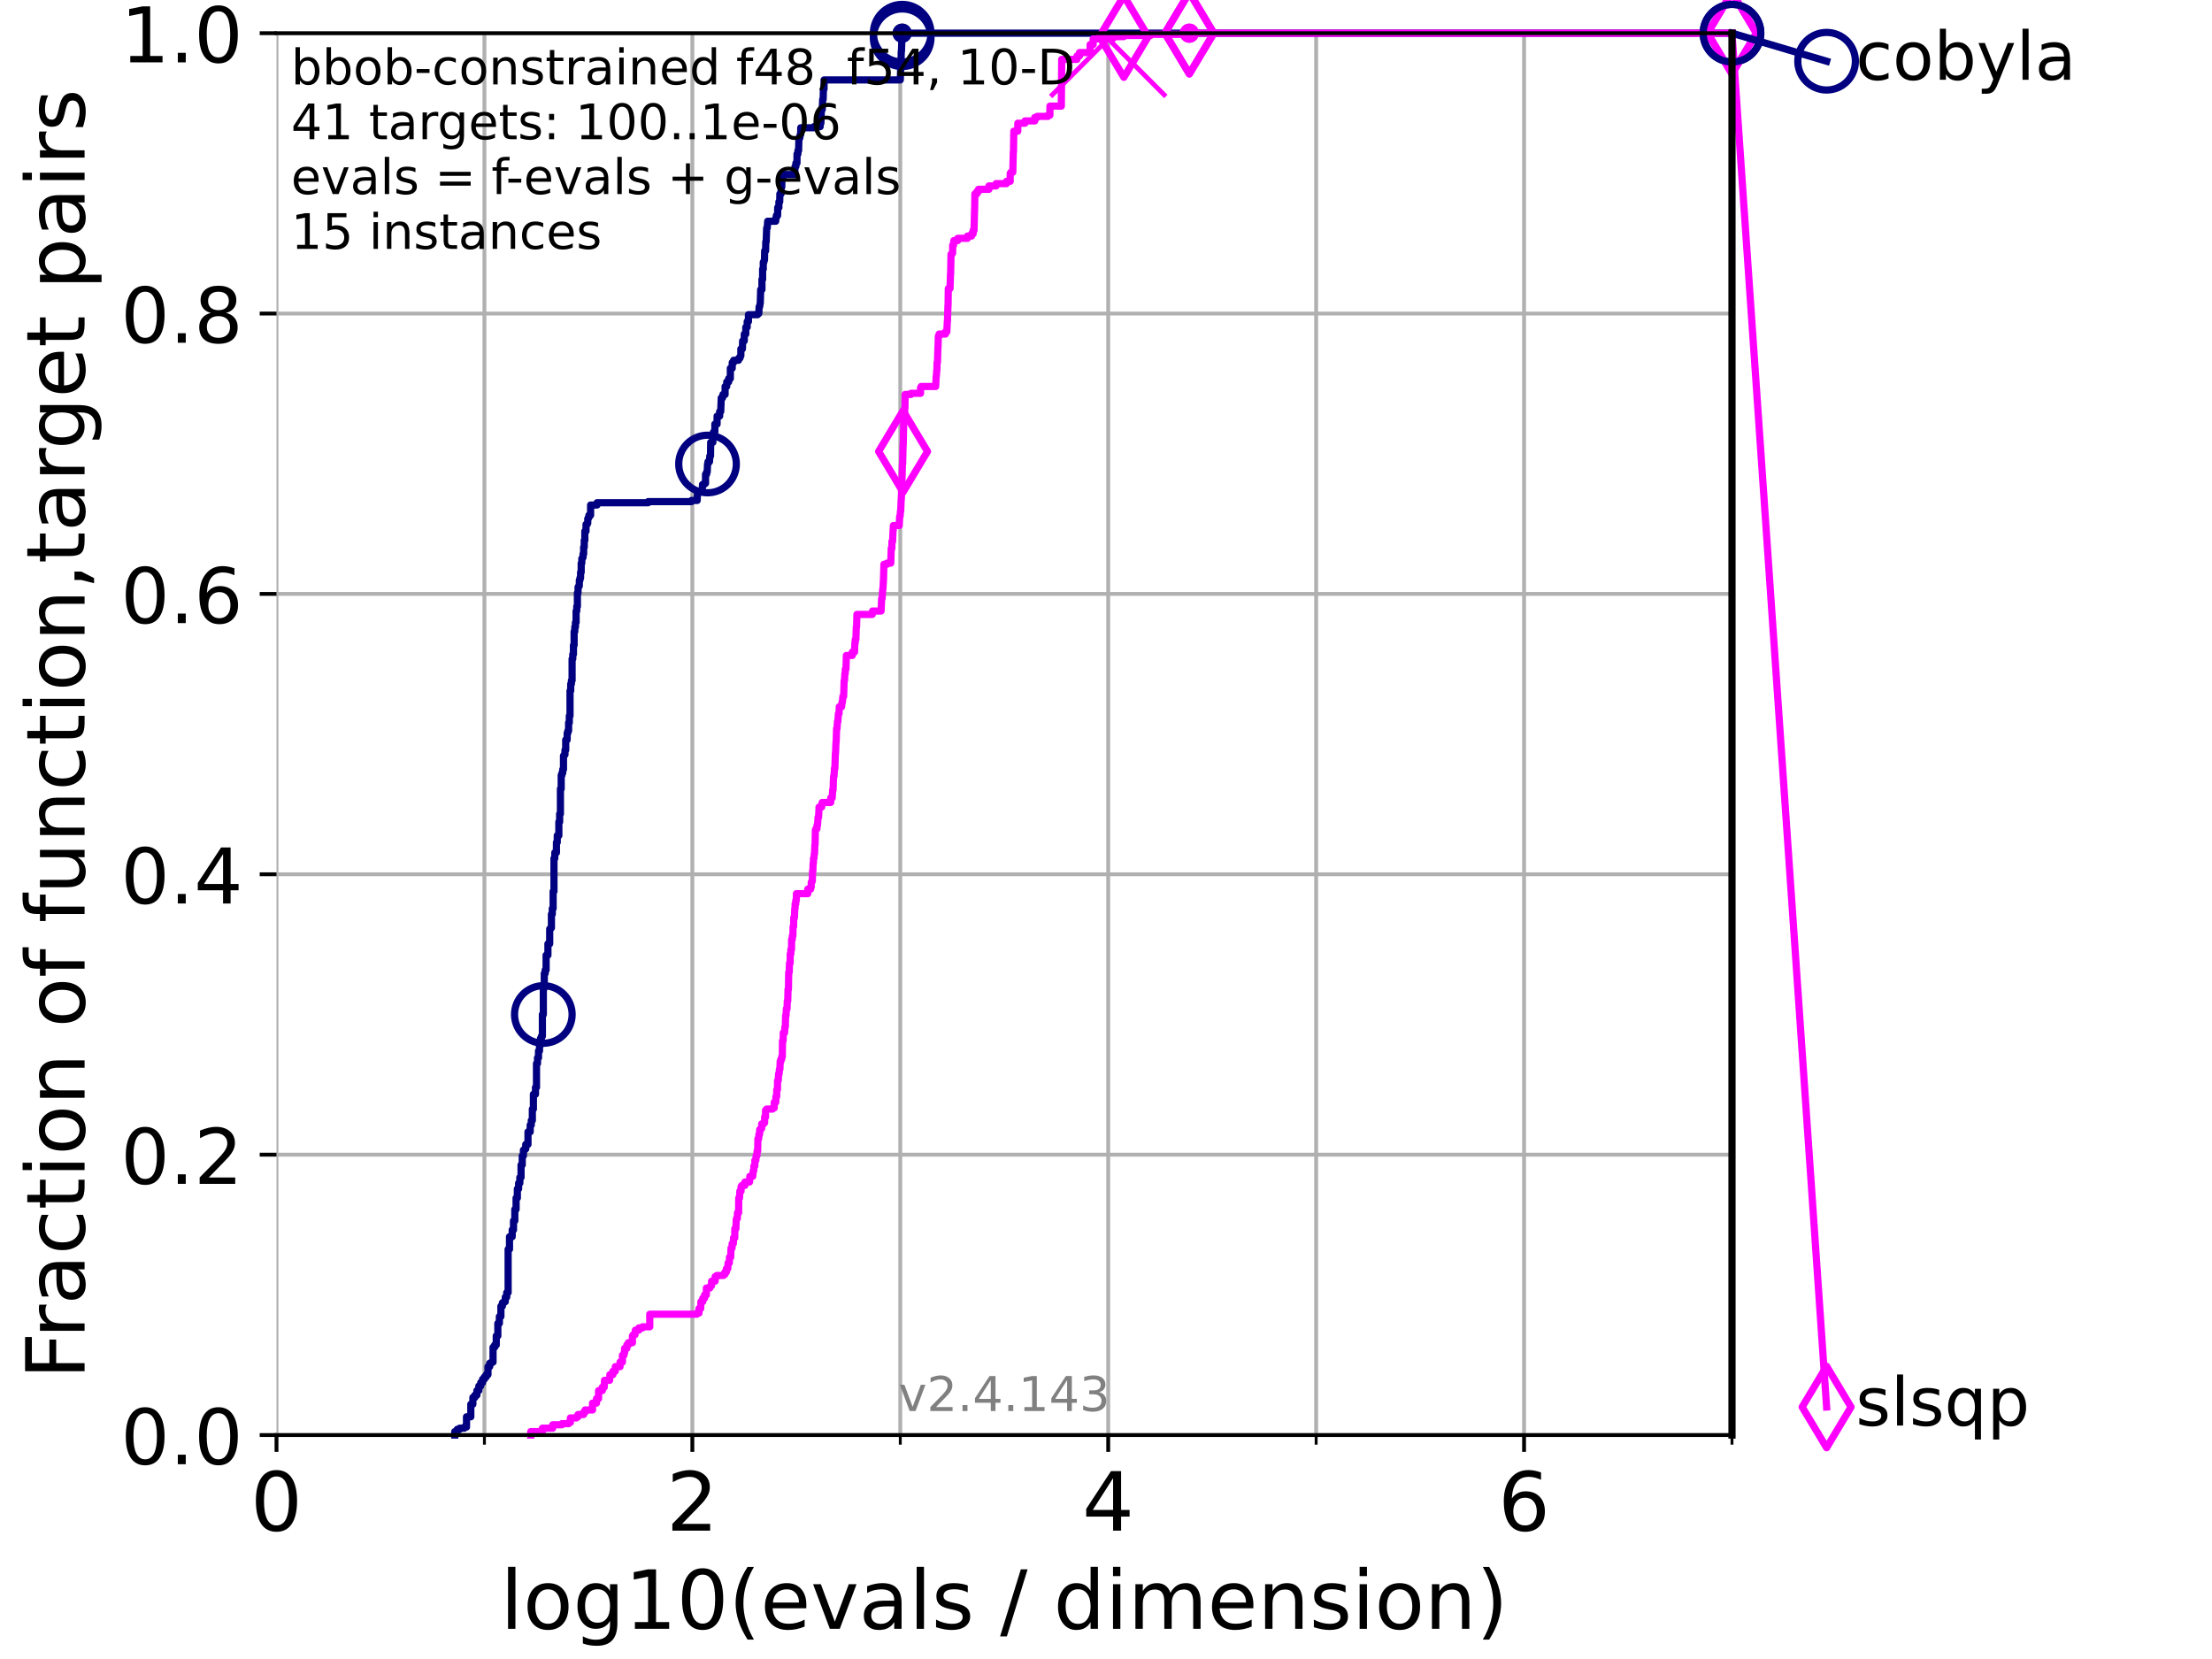 <?xml version="1.0" encoding="utf-8" standalone="no"?>
<!DOCTYPE svg PUBLIC "-//W3C//DTD SVG 1.1//EN"
  "http://www.w3.org/Graphics/SVG/1.1/DTD/svg11.dtd">
<!-- Created with matplotlib (https://matplotlib.org/) -->
<svg height="345.6pt" version="1.1" viewBox="0 0 460.8 345.6" width="460.8pt" xmlns="http://www.w3.org/2000/svg" xmlns:xlink="http://www.w3.org/1999/xlink">
 <defs>
  <style type="text/css">*{stroke-linecap:butt;stroke-linejoin:round;}</style>
 </defs>
 <g id="figure_1">
  <g id="patch_1">
   <path d="M 0 345.6 
L 460.8 345.6 
L 460.8 0 
L 0 0 
z
" style="fill:#ffffff;"/>
  </g>
  <g id="axes_1">
   <g id="patch_2">
    <path d="M 57.6 298.944 
L 360.806 298.944 
L 360.806 6.912 
L 57.6 6.912 
z
" style="fill:#ffffff;"/>
   </g>
   <g id="matplotlib.axis_1">
    <g id="xtick_1">
     <g id="line2d_1">
      <path clip-path="url(#p5233cdae11)" d="M 57.6 298.944 
L 57.6 6.912 
" style="fill:none;stroke:#b0b0b0;stroke-linecap:square;stroke-width:0.8;"/>
     </g>
     <g id="line2d_2">
      <defs>
       <path d="M 0 0 
L 0 3.5 
" id="mc7505c5265" style="stroke:#000000;stroke-width:0.8;"/>
      </defs>
      <g>
       <use style="stroke:#000000;stroke-width:0.8;" x="57.6" xlink:href="#mc7505c5265" y="298.944"/>
      </g>
     </g>
     <g id="text_1">
      <!-- 0 -->
      <g transform="translate(52.192 318.861)scale(0.17 -0.17)">
       <defs>
        <path d="M 31.781 66.406 
Q 24.172 66.406 20.328 58.906 
Q 16.5 51.422 16.5 36.375 
Q 16.5 21.391 20.328 13.891 
Q 24.172 6.391 31.781 6.391 
Q 39.453 6.391 43.281 13.891 
Q 47.125 21.391 47.125 36.375 
Q 47.125 51.422 43.281 58.906 
Q 39.453 66.406 31.781 66.406 
z
M 31.781 74.219 
Q 44.047 74.219 50.516 64.516 
Q 56.984 54.828 56.984 36.375 
Q 56.984 17.969 50.516 8.266 
Q 44.047 -1.422 31.781 -1.422 
Q 19.531 -1.422 13.062 8.266 
Q 6.594 17.969 6.594 36.375 
Q 6.594 54.828 13.062 64.516 
Q 19.531 74.219 31.781 74.219 
z
" id="DejaVuSans-48"/>
       </defs>
       <use xlink:href="#DejaVuSans-48"/>
      </g>
     </g>
    </g>
    <g id="xtick_2">
     <g id="line2d_3">
      <path clip-path="url(#p5233cdae11)" d="M 144.23 298.944 
L 144.23 6.912 
" style="fill:none;stroke:#b0b0b0;stroke-linecap:square;stroke-width:0.8;"/>
     </g>
     <g id="line2d_4">
      <g>
       <use style="stroke:#000000;stroke-width:0.8;" x="144.23" xlink:href="#mc7505c5265" y="298.944"/>
      </g>
     </g>
     <g id="text_2">
      <!-- 2 -->
      <g transform="translate(138.822 318.861)scale(0.17 -0.17)">
       <defs>
        <path d="M 19.188 8.297 
L 53.609 8.297 
L 53.609 0 
L 7.328 0 
L 7.328 8.297 
Q 12.938 14.109 22.625 23.891 
Q 32.328 33.688 34.812 36.531 
Q 39.547 41.844 41.422 45.531 
Q 43.312 49.219 43.312 52.781 
Q 43.312 58.594 39.234 62.25 
Q 35.156 65.922 28.609 65.922 
Q 23.969 65.922 18.812 64.312 
Q 13.672 62.703 7.812 59.422 
L 7.812 69.391 
Q 13.766 71.781 18.938 73 
Q 24.125 74.219 28.422 74.219 
Q 39.75 74.219 46.484 68.547 
Q 53.219 62.891 53.219 53.422 
Q 53.219 48.922 51.531 44.891 
Q 49.859 40.875 45.406 35.406 
Q 44.188 33.984 37.641 27.219 
Q 31.109 20.453 19.188 8.297 
z
" id="DejaVuSans-50"/>
       </defs>
       <use xlink:href="#DejaVuSans-50"/>
      </g>
     </g>
    </g>
    <g id="xtick_3">
     <g id="line2d_5">
      <path clip-path="url(#p5233cdae11)" d="M 230.861 298.944 
L 230.861 6.912 
" style="fill:none;stroke:#b0b0b0;stroke-linecap:square;stroke-width:0.8;"/>
     </g>
     <g id="line2d_6">
      <g>
       <use style="stroke:#000000;stroke-width:0.8;" x="230.861" xlink:href="#mc7505c5265" y="298.944"/>
      </g>
     </g>
     <g id="text_3">
      <!-- 4 -->
      <g transform="translate(225.453 318.861)scale(0.17 -0.17)">
       <defs>
        <path d="M 37.797 64.312 
L 12.891 25.391 
L 37.797 25.391 
z
M 35.203 72.906 
L 47.609 72.906 
L 47.609 25.391 
L 58.016 25.391 
L 58.016 17.188 
L 47.609 17.188 
L 47.609 0 
L 37.797 0 
L 37.797 17.188 
L 4.891 17.188 
L 4.891 26.703 
z
" id="DejaVuSans-52"/>
       </defs>
       <use xlink:href="#DejaVuSans-52"/>
      </g>
     </g>
    </g>
    <g id="xtick_4">
     <g id="line2d_7">
      <path clip-path="url(#p5233cdae11)" d="M 317.491 298.944 
L 317.491 6.912 
" style="fill:none;stroke:#b0b0b0;stroke-linecap:square;stroke-width:0.8;"/>
     </g>
     <g id="line2d_8">
      <g>
       <use style="stroke:#000000;stroke-width:0.8;" x="317.491" xlink:href="#mc7505c5265" y="298.944"/>
      </g>
     </g>
     <g id="text_4">
      <!-- 6 -->
      <g transform="translate(312.083 318.861)scale(0.17 -0.17)">
       <defs>
        <path d="M 33.016 40.375 
Q 26.375 40.375 22.484 35.828 
Q 18.609 31.297 18.609 23.391 
Q 18.609 15.531 22.484 10.953 
Q 26.375 6.391 33.016 6.391 
Q 39.656 6.391 43.531 10.953 
Q 47.406 15.531 47.406 23.391 
Q 47.406 31.297 43.531 35.828 
Q 39.656 40.375 33.016 40.375 
z
M 52.594 71.297 
L 52.594 62.312 
Q 48.875 64.062 45.094 64.984 
Q 41.312 65.922 37.594 65.922 
Q 27.828 65.922 22.672 59.328 
Q 17.531 52.734 16.797 39.406 
Q 19.672 43.656 24.016 45.922 
Q 28.375 48.188 33.594 48.188 
Q 44.578 48.188 50.953 41.516 
Q 57.328 34.859 57.328 23.391 
Q 57.328 12.156 50.688 5.359 
Q 44.047 -1.422 33.016 -1.422 
Q 20.359 -1.422 13.672 8.266 
Q 6.984 17.969 6.984 36.375 
Q 6.984 53.656 15.188 63.938 
Q 23.391 74.219 37.203 74.219 
Q 40.922 74.219 44.703 73.484 
Q 48.484 72.75 52.594 71.297 
z
" id="DejaVuSans-54"/>
       </defs>
       <use xlink:href="#DejaVuSans-54"/>
      </g>
     </g>
    </g>
    <g id="xtick_5">
     <g id="line2d_9">
      <path clip-path="url(#p5233cdae11)" d="M 100.915 298.944 
L 100.915 6.912 
" style="fill:none;stroke:#b0b0b0;stroke-linecap:square;stroke-width:0.8;"/>
     </g>
     <g id="line2d_10">
      <defs>
       <path d="M 0 0 
L 0 2 
" id="ma62b076d16" style="stroke:#000000;stroke-width:0.6;"/>
      </defs>
      <g>
       <use style="stroke:#000000;stroke-width:0.6;" x="100.915" xlink:href="#ma62b076d16" y="298.944"/>
      </g>
     </g>
    </g>
    <g id="xtick_6">
     <g id="line2d_11">
      <path clip-path="url(#p5233cdae11)" d="M 187.546 298.944 
L 187.546 6.912 
" style="fill:none;stroke:#b0b0b0;stroke-linecap:square;stroke-width:0.8;"/>
     </g>
     <g id="line2d_12">
      <g>
       <use style="stroke:#000000;stroke-width:0.6;" x="187.546" xlink:href="#ma62b076d16" y="298.944"/>
      </g>
     </g>
    </g>
    <g id="xtick_7">
     <g id="line2d_13">
      <path clip-path="url(#p5233cdae11)" d="M 274.176 298.944 
L 274.176 6.912 
" style="fill:none;stroke:#b0b0b0;stroke-linecap:square;stroke-width:0.8;"/>
     </g>
     <g id="line2d_14">
      <g>
       <use style="stroke:#000000;stroke-width:0.6;" x="274.176" xlink:href="#ma62b076d16" y="298.944"/>
      </g>
     </g>
    </g>
    <g id="xtick_8">
     <g id="line2d_15">
      <path clip-path="url(#p5233cdae11)" d="M 360.806 298.944 
L 360.806 6.912 
" style="fill:none;stroke:#b0b0b0;stroke-linecap:square;stroke-width:0.8;"/>
     </g>
     <g id="line2d_16">
      <g>
       <use style="stroke:#000000;stroke-width:0.6;" x="360.806" xlink:href="#ma62b076d16" y="298.944"/>
      </g>
     </g>
    </g>
    <g id="text_5">
     <!-- log10(evals / dimension) -->
     <g transform="translate(104.239 339.314)scale(0.17 -0.17)">
      <defs>
       <path d="M 9.422 75.984 
L 18.406 75.984 
L 18.406 0 
L 9.422 0 
z
" id="DejaVuSans-108"/>
       <path d="M 30.609 48.391 
Q 23.391 48.391 19.188 42.75 
Q 14.984 37.109 14.984 27.297 
Q 14.984 17.484 19.156 11.844 
Q 23.344 6.203 30.609 6.203 
Q 37.797 6.203 41.984 11.859 
Q 46.188 17.531 46.188 27.297 
Q 46.188 37.016 41.984 42.703 
Q 37.797 48.391 30.609 48.391 
z
M 30.609 56 
Q 42.328 56 49.016 48.375 
Q 55.719 40.766 55.719 27.297 
Q 55.719 13.875 49.016 6.219 
Q 42.328 -1.422 30.609 -1.422 
Q 18.844 -1.422 12.172 6.219 
Q 5.516 13.875 5.516 27.297 
Q 5.516 40.766 12.172 48.375 
Q 18.844 56 30.609 56 
z
" id="DejaVuSans-111"/>
       <path d="M 45.406 27.984 
Q 45.406 37.75 41.375 43.109 
Q 37.359 48.484 30.078 48.484 
Q 22.859 48.484 18.828 43.109 
Q 14.797 37.75 14.797 27.984 
Q 14.797 18.266 18.828 12.891 
Q 22.859 7.516 30.078 7.516 
Q 37.359 7.516 41.375 12.891 
Q 45.406 18.266 45.406 27.984 
z
M 54.391 6.781 
Q 54.391 -7.172 48.188 -13.984 
Q 42 -20.797 29.203 -20.797 
Q 24.469 -20.797 20.266 -20.094 
Q 16.062 -19.391 12.109 -17.922 
L 12.109 -9.188 
Q 16.062 -11.328 19.922 -12.344 
Q 23.781 -13.375 27.781 -13.375 
Q 36.625 -13.375 41.016 -8.766 
Q 45.406 -4.156 45.406 5.172 
L 45.406 9.625 
Q 42.625 4.781 38.281 2.391 
Q 33.938 0 27.875 0 
Q 17.828 0 11.672 7.656 
Q 5.516 15.328 5.516 27.984 
Q 5.516 40.672 11.672 48.328 
Q 17.828 56 27.875 56 
Q 33.938 56 38.281 53.609 
Q 42.625 51.219 45.406 46.391 
L 45.406 54.688 
L 54.391 54.688 
z
" id="DejaVuSans-103"/>
       <path d="M 12.406 8.297 
L 28.516 8.297 
L 28.516 63.922 
L 10.984 60.406 
L 10.984 69.391 
L 28.422 72.906 
L 38.281 72.906 
L 38.281 8.297 
L 54.391 8.297 
L 54.391 0 
L 12.406 0 
z
" id="DejaVuSans-49"/>
       <path d="M 31 75.875 
Q 24.469 64.656 21.281 53.656 
Q 18.109 42.672 18.109 31.391 
Q 18.109 20.125 21.312 9.062 
Q 24.516 -2 31 -13.188 
L 23.188 -13.188 
Q 15.875 -1.703 12.234 9.375 
Q 8.594 20.453 8.594 31.391 
Q 8.594 42.281 12.203 53.312 
Q 15.828 64.359 23.188 75.875 
z
" id="DejaVuSans-40"/>
       <path d="M 56.203 29.594 
L 56.203 25.203 
L 14.891 25.203 
Q 15.484 15.922 20.484 11.062 
Q 25.484 6.203 34.422 6.203 
Q 39.594 6.203 44.453 7.469 
Q 49.312 8.734 54.109 11.281 
L 54.109 2.781 
Q 49.266 0.734 44.188 -0.344 
Q 39.109 -1.422 33.891 -1.422 
Q 20.797 -1.422 13.156 6.188 
Q 5.516 13.812 5.516 26.812 
Q 5.516 40.234 12.766 48.109 
Q 20.016 56 32.328 56 
Q 43.359 56 49.781 48.891 
Q 56.203 41.797 56.203 29.594 
z
M 47.219 32.234 
Q 47.125 39.594 43.094 43.984 
Q 39.062 48.391 32.422 48.391 
Q 24.906 48.391 20.391 44.141 
Q 15.875 39.891 15.188 32.172 
z
" id="DejaVuSans-101"/>
       <path d="M 2.984 54.688 
L 12.5 54.688 
L 29.594 8.797 
L 46.688 54.688 
L 56.203 54.688 
L 35.688 0 
L 23.484 0 
z
" id="DejaVuSans-118"/>
       <path d="M 34.281 27.484 
Q 23.391 27.484 19.188 25 
Q 14.984 22.516 14.984 16.5 
Q 14.984 11.719 18.141 8.906 
Q 21.297 6.109 26.703 6.109 
Q 34.188 6.109 38.703 11.406 
Q 43.219 16.703 43.219 25.484 
L 43.219 27.484 
z
M 52.203 31.203 
L 52.203 0 
L 43.219 0 
L 43.219 8.297 
Q 40.141 3.328 35.547 0.953 
Q 30.953 -1.422 24.312 -1.422 
Q 15.922 -1.422 10.953 3.297 
Q 6 8.016 6 15.922 
Q 6 25.141 12.172 29.828 
Q 18.359 34.516 30.609 34.516 
L 43.219 34.516 
L 43.219 35.406 
Q 43.219 41.609 39.141 45 
Q 35.062 48.391 27.688 48.391 
Q 23 48.391 18.547 47.266 
Q 14.109 46.141 10.016 43.891 
L 10.016 52.203 
Q 14.938 54.109 19.578 55.047 
Q 24.219 56 28.609 56 
Q 40.484 56 46.344 49.844 
Q 52.203 43.703 52.203 31.203 
z
" id="DejaVuSans-97"/>
       <path d="M 44.281 53.078 
L 44.281 44.578 
Q 40.484 46.531 36.375 47.5 
Q 32.281 48.484 27.875 48.484 
Q 21.188 48.484 17.844 46.438 
Q 14.5 44.391 14.5 40.281 
Q 14.5 37.156 16.891 35.375 
Q 19.281 33.594 26.516 31.984 
L 29.594 31.297 
Q 39.156 29.25 43.188 25.516 
Q 47.219 21.781 47.219 15.094 
Q 47.219 7.469 41.188 3.016 
Q 35.156 -1.422 24.609 -1.422 
Q 20.219 -1.422 15.453 -0.562 
Q 10.688 0.297 5.422 2 
L 5.422 11.281 
Q 10.406 8.688 15.234 7.391 
Q 20.062 6.109 24.812 6.109 
Q 31.156 6.109 34.562 8.281 
Q 37.984 10.453 37.984 14.406 
Q 37.984 18.062 35.516 20.016 
Q 33.062 21.969 24.703 23.781 
L 21.578 24.516 
Q 13.234 26.266 9.516 29.906 
Q 5.812 33.547 5.812 39.891 
Q 5.812 47.609 11.281 51.797 
Q 16.75 56 26.812 56 
Q 31.781 56 36.172 55.266 
Q 40.578 54.547 44.281 53.078 
z
" id="DejaVuSans-115"/>
       <path id="DejaVuSans-32"/>
       <path d="M 25.391 72.906 
L 33.688 72.906 
L 8.297 -9.281 
L 0 -9.281 
z
" id="DejaVuSans-47"/>
       <path d="M 45.406 46.391 
L 45.406 75.984 
L 54.391 75.984 
L 54.391 0 
L 45.406 0 
L 45.406 8.203 
Q 42.578 3.328 38.25 0.953 
Q 33.938 -1.422 27.875 -1.422 
Q 17.969 -1.422 11.734 6.484 
Q 5.516 14.406 5.516 27.297 
Q 5.516 40.188 11.734 48.094 
Q 17.969 56 27.875 56 
Q 33.938 56 38.25 53.625 
Q 42.578 51.266 45.406 46.391 
z
M 14.797 27.297 
Q 14.797 17.391 18.875 11.75 
Q 22.953 6.109 30.078 6.109 
Q 37.203 6.109 41.297 11.75 
Q 45.406 17.391 45.406 27.297 
Q 45.406 37.203 41.297 42.844 
Q 37.203 48.484 30.078 48.484 
Q 22.953 48.484 18.875 42.844 
Q 14.797 37.203 14.797 27.297 
z
" id="DejaVuSans-100"/>
       <path d="M 9.422 54.688 
L 18.406 54.688 
L 18.406 0 
L 9.422 0 
z
M 9.422 75.984 
L 18.406 75.984 
L 18.406 64.594 
L 9.422 64.594 
z
" id="DejaVuSans-105"/>
       <path d="M 52 44.188 
Q 55.375 50.25 60.062 53.125 
Q 64.75 56 71.094 56 
Q 79.641 56 84.281 50.016 
Q 88.922 44.047 88.922 33.016 
L 88.922 0 
L 79.891 0 
L 79.891 32.719 
Q 79.891 40.578 77.094 44.375 
Q 74.312 48.188 68.609 48.188 
Q 61.625 48.188 57.562 43.547 
Q 53.516 38.922 53.516 30.906 
L 53.516 0 
L 44.484 0 
L 44.484 32.719 
Q 44.484 40.625 41.703 44.406 
Q 38.922 48.188 33.109 48.188 
Q 26.219 48.188 22.156 43.531 
Q 18.109 38.875 18.109 30.906 
L 18.109 0 
L 9.078 0 
L 9.078 54.688 
L 18.109 54.688 
L 18.109 46.188 
Q 21.188 51.219 25.484 53.609 
Q 29.781 56 35.688 56 
Q 41.656 56 45.828 52.969 
Q 50 49.953 52 44.188 
z
" id="DejaVuSans-109"/>
       <path d="M 54.891 33.016 
L 54.891 0 
L 45.906 0 
L 45.906 32.719 
Q 45.906 40.484 42.875 44.328 
Q 39.844 48.188 33.797 48.188 
Q 26.516 48.188 22.312 43.547 
Q 18.109 38.922 18.109 30.906 
L 18.109 0 
L 9.078 0 
L 9.078 54.688 
L 18.109 54.688 
L 18.109 46.188 
Q 21.344 51.125 25.703 53.562 
Q 30.078 56 35.797 56 
Q 45.219 56 50.047 50.172 
Q 54.891 44.344 54.891 33.016 
z
" id="DejaVuSans-110"/>
       <path d="M 8.016 75.875 
L 15.828 75.875 
Q 23.141 64.359 26.781 53.312 
Q 30.422 42.281 30.422 31.391 
Q 30.422 20.453 26.781 9.375 
Q 23.141 -1.703 15.828 -13.188 
L 8.016 -13.188 
Q 14.5 -2 17.703 9.062 
Q 20.906 20.125 20.906 31.391 
Q 20.906 42.672 17.703 53.656 
Q 14.5 64.656 8.016 75.875 
z
" id="DejaVuSans-41"/>
      </defs>
      <use xlink:href="#DejaVuSans-108"/>
      <use x="27.783" xlink:href="#DejaVuSans-111"/>
      <use x="88.965" xlink:href="#DejaVuSans-103"/>
      <use x="152.441" xlink:href="#DejaVuSans-49"/>
      <use x="216.064" xlink:href="#DejaVuSans-48"/>
      <use x="279.688" xlink:href="#DejaVuSans-40"/>
      <use x="318.701" xlink:href="#DejaVuSans-101"/>
      <use x="380.225" xlink:href="#DejaVuSans-118"/>
      <use x="439.404" xlink:href="#DejaVuSans-97"/>
      <use x="500.684" xlink:href="#DejaVuSans-108"/>
      <use x="528.467" xlink:href="#DejaVuSans-115"/>
      <use x="580.566" xlink:href="#DejaVuSans-32"/>
      <use x="612.354" xlink:href="#DejaVuSans-47"/>
      <use x="646.045" xlink:href="#DejaVuSans-32"/>
      <use x="677.832" xlink:href="#DejaVuSans-100"/>
      <use x="741.309" xlink:href="#DejaVuSans-105"/>
      <use x="769.092" xlink:href="#DejaVuSans-109"/>
      <use x="866.504" xlink:href="#DejaVuSans-101"/>
      <use x="928.027" xlink:href="#DejaVuSans-110"/>
      <use x="991.406" xlink:href="#DejaVuSans-115"/>
      <use x="1043.506" xlink:href="#DejaVuSans-105"/>
      <use x="1071.289" xlink:href="#DejaVuSans-111"/>
      <use x="1132.471" xlink:href="#DejaVuSans-110"/>
      <use x="1195.85" xlink:href="#DejaVuSans-41"/>
     </g>
    </g>
   </g>
   <g id="matplotlib.axis_2">
    <g id="ytick_1">
     <g id="line2d_17">
      <path clip-path="url(#p5233cdae11)" d="M 57.6 298.944 
L 360.806 298.944 
" style="fill:none;stroke:#b0b0b0;stroke-linecap:square;stroke-width:0.8;"/>
     </g>
     <g id="line2d_18">
      <defs>
       <path d="M 0 0 
L -3.5 0 
" id="m2a0ab9cbd2" style="stroke:#000000;stroke-width:0.8;"/>
      </defs>
      <g>
       <use style="stroke:#000000;stroke-width:0.8;" x="57.6" xlink:href="#m2a0ab9cbd2" y="298.944"/>
      </g>
     </g>
     <g id="text_6">
      <!-- 0.0 -->
      <g transform="translate(25.155 305.023)scale(0.16 -0.16)">
       <defs>
        <path d="M 10.688 12.406 
L 21 12.406 
L 21 0 
L 10.688 0 
z
" id="DejaVuSans-46"/>
       </defs>
       <use xlink:href="#DejaVuSans-48"/>
       <use x="63.623" xlink:href="#DejaVuSans-46"/>
       <use x="95.41" xlink:href="#DejaVuSans-48"/>
      </g>
     </g>
    </g>
    <g id="ytick_2">
     <g id="line2d_19">
      <path clip-path="url(#p5233cdae11)" d="M 57.6 240.538 
L 360.806 240.538 
" style="fill:none;stroke:#b0b0b0;stroke-linecap:square;stroke-width:0.8;"/>
     </g>
     <g id="line2d_20">
      <g>
       <use style="stroke:#000000;stroke-width:0.8;" x="57.6" xlink:href="#m2a0ab9cbd2" y="240.538"/>
      </g>
     </g>
     <g id="text_7">
      <!-- 0.2 -->
      <g transform="translate(25.155 246.616)scale(0.16 -0.16)">
       <use xlink:href="#DejaVuSans-48"/>
       <use x="63.623" xlink:href="#DejaVuSans-46"/>
       <use x="95.41" xlink:href="#DejaVuSans-50"/>
      </g>
     </g>
    </g>
    <g id="ytick_3">
     <g id="line2d_21">
      <path clip-path="url(#p5233cdae11)" d="M 57.6 182.131 
L 360.806 182.131 
" style="fill:none;stroke:#b0b0b0;stroke-linecap:square;stroke-width:0.8;"/>
     </g>
     <g id="line2d_22">
      <g>
       <use style="stroke:#000000;stroke-width:0.8;" x="57.6" xlink:href="#m2a0ab9cbd2" y="182.131"/>
      </g>
     </g>
     <g id="text_8">
      <!-- 0.4 -->
      <g transform="translate(25.155 188.21)scale(0.16 -0.16)">
       <use xlink:href="#DejaVuSans-48"/>
       <use x="63.623" xlink:href="#DejaVuSans-46"/>
       <use x="95.41" xlink:href="#DejaVuSans-52"/>
      </g>
     </g>
    </g>
    <g id="ytick_4">
     <g id="line2d_23">
      <path clip-path="url(#p5233cdae11)" d="M 57.6 123.725 
L 360.806 123.725 
" style="fill:none;stroke:#b0b0b0;stroke-linecap:square;stroke-width:0.8;"/>
     </g>
     <g id="line2d_24">
      <g>
       <use style="stroke:#000000;stroke-width:0.8;" x="57.6" xlink:href="#m2a0ab9cbd2" y="123.725"/>
      </g>
     </g>
     <g id="text_9">
      <!-- 0.6 -->
      <g transform="translate(25.155 129.804)scale(0.16 -0.16)">
       <use xlink:href="#DejaVuSans-48"/>
       <use x="63.623" xlink:href="#DejaVuSans-46"/>
       <use x="95.41" xlink:href="#DejaVuSans-54"/>
      </g>
     </g>
    </g>
    <g id="ytick_5">
     <g id="line2d_25">
      <path clip-path="url(#p5233cdae11)" d="M 57.6 65.318 
L 360.806 65.318 
" style="fill:none;stroke:#b0b0b0;stroke-linecap:square;stroke-width:0.8;"/>
     </g>
     <g id="line2d_26">
      <g>
       <use style="stroke:#000000;stroke-width:0.8;" x="57.6" xlink:href="#m2a0ab9cbd2" y="65.318"/>
      </g>
     </g>
     <g id="text_10">
      <!-- 0.8 -->
      <g transform="translate(25.155 71.397)scale(0.16 -0.16)">
       <defs>
        <path d="M 31.781 34.625 
Q 24.75 34.625 20.719 30.859 
Q 16.703 27.094 16.703 20.516 
Q 16.703 13.922 20.719 10.156 
Q 24.75 6.391 31.781 6.391 
Q 38.812 6.391 42.859 10.172 
Q 46.922 13.969 46.922 20.516 
Q 46.922 27.094 42.891 30.859 
Q 38.875 34.625 31.781 34.625 
z
M 21.922 38.812 
Q 15.578 40.375 12.031 44.719 
Q 8.5 49.078 8.5 55.328 
Q 8.5 64.062 14.719 69.141 
Q 20.953 74.219 31.781 74.219 
Q 42.672 74.219 48.875 69.141 
Q 55.078 64.062 55.078 55.328 
Q 55.078 49.078 51.531 44.719 
Q 48 40.375 41.703 38.812 
Q 48.828 37.156 52.797 32.312 
Q 56.781 27.484 56.781 20.516 
Q 56.781 9.906 50.312 4.234 
Q 43.844 -1.422 31.781 -1.422 
Q 19.734 -1.422 13.25 4.234 
Q 6.781 9.906 6.781 20.516 
Q 6.781 27.484 10.781 32.312 
Q 14.797 37.156 21.922 38.812 
z
M 18.312 54.391 
Q 18.312 48.734 21.844 45.562 
Q 25.391 42.391 31.781 42.391 
Q 38.141 42.391 41.719 45.562 
Q 45.312 48.734 45.312 54.391 
Q 45.312 60.062 41.719 63.234 
Q 38.141 66.406 31.781 66.406 
Q 25.391 66.406 21.844 63.234 
Q 18.312 60.062 18.312 54.391 
z
" id="DejaVuSans-56"/>
       </defs>
       <use xlink:href="#DejaVuSans-48"/>
       <use x="63.623" xlink:href="#DejaVuSans-46"/>
       <use x="95.41" xlink:href="#DejaVuSans-56"/>
      </g>
     </g>
    </g>
    <g id="ytick_6">
     <g id="line2d_27">
      <path clip-path="url(#p5233cdae11)" d="M 57.6 6.912 
L 360.806 6.912 
" style="fill:none;stroke:#b0b0b0;stroke-linecap:square;stroke-width:0.8;"/>
     </g>
     <g id="line2d_28">
      <g>
       <use style="stroke:#000000;stroke-width:0.8;" x="57.6" xlink:href="#m2a0ab9cbd2" y="6.912"/>
      </g>
     </g>
     <g id="text_11">
      <!-- 1.0 -->
      <g transform="translate(25.155 12.991)scale(0.16 -0.16)">
       <use xlink:href="#DejaVuSans-49"/>
       <use x="63.623" xlink:href="#DejaVuSans-46"/>
       <use x="95.41" xlink:href="#DejaVuSans-48"/>
      </g>
     </g>
    </g>
    <g id="text_12">
     <!-- Fraction of function,target pairs -->
     <g transform="translate(17.62 287.313)rotate(-90)scale(0.17 -0.17)">
      <defs>
       <path d="M 9.812 72.906 
L 51.703 72.906 
L 51.703 64.594 
L 19.672 64.594 
L 19.672 43.109 
L 48.578 43.109 
L 48.578 34.812 
L 19.672 34.812 
L 19.672 0 
L 9.812 0 
z
" id="DejaVuSans-70"/>
       <path d="M 41.109 46.297 
Q 39.594 47.172 37.812 47.578 
Q 36.031 48 33.891 48 
Q 26.266 48 22.188 43.047 
Q 18.109 38.094 18.109 28.812 
L 18.109 0 
L 9.078 0 
L 9.078 54.688 
L 18.109 54.688 
L 18.109 46.188 
Q 20.953 51.172 25.484 53.578 
Q 30.031 56 36.531 56 
Q 37.453 56 38.578 55.875 
Q 39.703 55.766 41.062 55.516 
z
" id="DejaVuSans-114"/>
       <path d="M 48.781 52.594 
L 48.781 44.188 
Q 44.969 46.297 41.141 47.344 
Q 37.312 48.391 33.406 48.391 
Q 24.656 48.391 19.812 42.844 
Q 14.984 37.312 14.984 27.297 
Q 14.984 17.281 19.812 11.734 
Q 24.656 6.203 33.406 6.203 
Q 37.312 6.203 41.141 7.25 
Q 44.969 8.297 48.781 10.406 
L 48.781 2.094 
Q 45.016 0.344 40.984 -0.531 
Q 36.969 -1.422 32.422 -1.422 
Q 20.062 -1.422 12.781 6.344 
Q 5.516 14.109 5.516 27.297 
Q 5.516 40.672 12.859 48.328 
Q 20.219 56 33.016 56 
Q 37.156 56 41.109 55.141 
Q 45.062 54.297 48.781 52.594 
z
" id="DejaVuSans-99"/>
       <path d="M 18.312 70.219 
L 18.312 54.688 
L 36.812 54.688 
L 36.812 47.703 
L 18.312 47.703 
L 18.312 18.016 
Q 18.312 11.328 20.141 9.422 
Q 21.969 7.516 27.594 7.516 
L 36.812 7.516 
L 36.812 0 
L 27.594 0 
Q 17.188 0 13.234 3.875 
Q 9.281 7.766 9.281 18.016 
L 9.281 47.703 
L 2.688 47.703 
L 2.688 54.688 
L 9.281 54.688 
L 9.281 70.219 
z
" id="DejaVuSans-116"/>
       <path d="M 37.109 75.984 
L 37.109 68.5 
L 28.516 68.5 
Q 23.688 68.5 21.797 66.547 
Q 19.922 64.594 19.922 59.516 
L 19.922 54.688 
L 34.719 54.688 
L 34.719 47.703 
L 19.922 47.703 
L 19.922 0 
L 10.891 0 
L 10.891 47.703 
L 2.297 47.703 
L 2.297 54.688 
L 10.891 54.688 
L 10.891 58.5 
Q 10.891 67.625 15.141 71.797 
Q 19.391 75.984 28.609 75.984 
z
" id="DejaVuSans-102"/>
       <path d="M 8.5 21.578 
L 8.5 54.688 
L 17.484 54.688 
L 17.484 21.922 
Q 17.484 14.156 20.5 10.266 
Q 23.531 6.391 29.594 6.391 
Q 36.859 6.391 41.078 11.031 
Q 45.312 15.672 45.312 23.688 
L 45.312 54.688 
L 54.297 54.688 
L 54.297 0 
L 45.312 0 
L 45.312 8.406 
Q 42.047 3.422 37.719 1 
Q 33.406 -1.422 27.688 -1.422 
Q 18.266 -1.422 13.375 4.438 
Q 8.5 10.297 8.5 21.578 
z
M 31.109 56 
z
" id="DejaVuSans-117"/>
       <path d="M 11.719 12.406 
L 22.016 12.406 
L 22.016 4 
L 14.016 -11.625 
L 7.719 -11.625 
L 11.719 4 
z
" id="DejaVuSans-44"/>
       <path d="M 18.109 8.203 
L 18.109 -20.797 
L 9.078 -20.797 
L 9.078 54.688 
L 18.109 54.688 
L 18.109 46.391 
Q 20.953 51.266 25.266 53.625 
Q 29.594 56 35.594 56 
Q 45.562 56 51.781 48.094 
Q 58.016 40.188 58.016 27.297 
Q 58.016 14.406 51.781 6.484 
Q 45.562 -1.422 35.594 -1.422 
Q 29.594 -1.422 25.266 0.953 
Q 20.953 3.328 18.109 8.203 
z
M 48.688 27.297 
Q 48.688 37.203 44.609 42.844 
Q 40.531 48.484 33.406 48.484 
Q 26.266 48.484 22.188 42.844 
Q 18.109 37.203 18.109 27.297 
Q 18.109 17.391 22.188 11.75 
Q 26.266 6.109 33.406 6.109 
Q 40.531 6.109 44.609 11.75 
Q 48.688 17.391 48.688 27.297 
z
" id="DejaVuSans-112"/>
      </defs>
      <use xlink:href="#DejaVuSans-70"/>
      <use x="50.27" xlink:href="#DejaVuSans-114"/>
      <use x="91.383" xlink:href="#DejaVuSans-97"/>
      <use x="152.662" xlink:href="#DejaVuSans-99"/>
      <use x="207.643" xlink:href="#DejaVuSans-116"/>
      <use x="246.852" xlink:href="#DejaVuSans-105"/>
      <use x="274.635" xlink:href="#DejaVuSans-111"/>
      <use x="335.816" xlink:href="#DejaVuSans-110"/>
      <use x="399.195" xlink:href="#DejaVuSans-32"/>
      <use x="430.982" xlink:href="#DejaVuSans-111"/>
      <use x="492.164" xlink:href="#DejaVuSans-102"/>
      <use x="527.369" xlink:href="#DejaVuSans-32"/>
      <use x="559.156" xlink:href="#DejaVuSans-102"/>
      <use x="594.361" xlink:href="#DejaVuSans-117"/>
      <use x="657.74" xlink:href="#DejaVuSans-110"/>
      <use x="721.119" xlink:href="#DejaVuSans-99"/>
      <use x="776.1" xlink:href="#DejaVuSans-116"/>
      <use x="815.309" xlink:href="#DejaVuSans-105"/>
      <use x="843.092" xlink:href="#DejaVuSans-111"/>
      <use x="904.273" xlink:href="#DejaVuSans-110"/>
      <use x="967.652" xlink:href="#DejaVuSans-44"/>
      <use x="999.439" xlink:href="#DejaVuSans-116"/>
      <use x="1038.648" xlink:href="#DejaVuSans-97"/>
      <use x="1099.928" xlink:href="#DejaVuSans-114"/>
      <use x="1139.291" xlink:href="#DejaVuSans-103"/>
      <use x="1202.768" xlink:href="#DejaVuSans-101"/>
      <use x="1264.291" xlink:href="#DejaVuSans-116"/>
      <use x="1303.5" xlink:href="#DejaVuSans-32"/>
      <use x="1335.287" xlink:href="#DejaVuSans-112"/>
      <use x="1398.764" xlink:href="#DejaVuSans-97"/>
      <use x="1460.043" xlink:href="#DejaVuSans-105"/>
      <use x="1487.826" xlink:href="#DejaVuSans-114"/>
      <use x="1528.939" xlink:href="#DejaVuSans-115"/>
     </g>
    </g>
   </g>
   <g id="line2d_29">
    <defs>
     <path d="M 0 1.5 
C 0.398 1.5 0.779 1.342 1.061 1.061 
C 1.342 0.779 1.5 0.398 1.5 0 
C 1.5 -0.398 1.342 -0.779 1.061 -1.061 
C 0.779 -1.342 0.398 -1.5 0 -1.5 
C -0.398 -1.5 -0.779 -1.342 -1.061 -1.061 
C -1.342 -0.779 -1.5 -0.398 -1.5 0 
C -1.5 0.398 -1.342 0.779 -1.061 1.061 
C -0.779 1.342 -0.398 1.5 0 1.5 
z
" id="mccdaccbf4d" style="stroke:#000080;"/>
    </defs>
    <g>
     <use style="fill:#000080;stroke:#000080;" x="187.94" xlink:href="#mccdaccbf4d" y="6.912"/>
     <use style="fill:#000080;stroke:#000080;" x="187.94" xlink:href="#mccdaccbf4d" y="6.912"/>
    </g>
   </g>
   <g id="line2d_30">
    <path d="M 94.736 298.944 
L 94.736 298.232 
L 95.251 298.232 
L 95.251 297.757 
L 95.753 297.757 
L 95.753 297.519 
L 96.718 297.519 
L 96.718 297.282 
L 97.182 297.282 
L 97.182 295.145 
L 98.078 295.145 
L 98.078 292.534 
L 98.51 292.534 
L 98.51 291.109 
L 98.933 291.109 
L 98.933 290.634 
L 99.347 290.634 
L 99.347 289.684 
L 99.751 289.684 
L 99.751 288.735 
L 100.147 288.735 
L 100.147 288.022 
L 100.535 288.022 
L 100.535 287.31 
L 100.915 287.31 
L 100.915 286.835 
L 101.288 286.835 
L 101.288 286.361 
L 101.653 286.361 
L 101.653 284.699 
L 102.011 284.699 
L 102.011 283.986 
L 102.363 283.986 
L 102.363 283.749 
L 102.708 283.749 
L 102.708 280.662 
L 103.047 280.662 
L 103.047 280.187 
L 103.38 280.187 
L 103.38 278.288 
L 103.707 278.288 
L 103.707 275.676 
L 104.029 275.676 
L 104.029 274.252 
L 104.345 274.252 
L 104.345 272.115 
L 104.656 272.115 
L 104.656 271.403 
L 104.962 271.403 
L 104.962 271.165 
L 105.263 271.165 
L 105.263 270.216 
L 105.559 270.216 
L 105.559 269.266 
L 105.851 269.266 
L 105.851 260.244 
L 106.138 260.244 
L 106.138 257.632 
L 106.699 257.632 
L 106.699 256.208 
L 106.974 256.208 
L 106.974 254.308 
L 107.245 254.308 
L 107.245 251.934 
L 107.512 251.934 
L 107.512 249.56 
L 107.775 249.56 
L 107.775 247.66 
L 108.034 247.66 
L 108.034 246.473 
L 108.29 246.473 
L 108.29 245.286 
L 108.543 245.286 
L 108.543 242.674 
L 108.792 242.674 
L 108.792 240.775 
L 109.038 240.775 
L 109.038 239.588 
L 109.28 239.588 
L 109.28 239.35 
L 109.52 239.35 
L 109.52 238.401 
L 109.99 238.401 
L 109.99 235.789 
L 110.449 235.789 
L 110.449 234.365 
L 110.675 234.365 
L 110.675 233.415 
L 110.897 233.415 
L 110.897 231.041 
L 111.117 231.041 
L 111.117 227.954 
L 111.55 227.954 
L 111.55 226.53 
L 111.762 226.53 
L 111.762 221.544 
L 111.972 221.544 
L 111.972 220.357 
L 112.18 220.357 
L 112.18 218.932 
L 112.386 218.932 
L 112.386 217.745 
L 112.589 217.745 
L 112.589 216.32 
L 112.79 216.32 
L 112.79 215.845 
L 112.989 215.845 
L 112.989 211.334 
L 113.186 211.334 
L 113.186 205.874 
L 113.381 205.874 
L 113.381 202.787 
L 113.574 202.787 
L 113.574 202.075 
L 113.765 202.075 
L 113.765 198.988 
L 114.142 198.988 
L 114.142 196.614 
L 114.51 196.614 
L 114.51 193.528 
L 114.692 193.528 
L 114.692 193.29 
L 114.872 193.29 
L 114.872 190.441 
L 115.051 190.441 
L 115.051 189.254 
L 115.227 189.254 
L 115.227 185.693 
L 115.402 185.693 
L 115.402 178.807 
L 115.576 178.807 
L 115.576 177.62 
L 115.918 177.62 
L 115.918 175.483 
L 116.086 175.483 
L 116.086 174.059 
L 116.419 174.059 
L 116.419 171.21 
L 116.584 171.21 
L 116.584 169.548 
L 116.746 169.548 
L 116.746 164.324 
L 116.908 164.324 
L 116.908 161.475 
L 117.068 161.475 
L 117.068 161 
L 117.227 161 
L 117.227 160.288 
L 117.384 160.288 
L 117.384 157.439 
L 117.54 157.439 
L 117.54 157.202 
L 117.695 157.202 
L 117.695 156.252 
L 117.849 156.252 
L 117.849 154.115 
L 118.152 154.115 
L 118.152 152.691 
L 118.302 152.691 
L 118.302 152.216 
L 118.451 152.216 
L 118.451 150.554 
L 118.598 150.554 
L 118.598 149.129 
L 118.745 149.129 
L 118.745 143.906 
L 118.89 143.906 
L 118.89 142.481 
L 119.034 142.481 
L 119.034 141.769 
L 119.177 141.769 
L 119.177 137.258 
L 119.319 137.258 
L 119.319 136.308 
L 119.46 136.308 
L 119.46 134.409 
L 119.6 134.409 
L 119.6 131.56 
L 119.739 131.56 
L 119.739 130.61 
L 119.876 130.61 
L 119.876 129.66 
L 120.013 129.66 
L 120.013 127.286 
L 120.149 127.286 
L 120.149 126.336 
L 120.284 126.336 
L 120.284 123.487 
L 120.418 123.487 
L 120.418 122.3 
L 120.551 122.3 
L 120.551 122.063 
L 120.683 122.063 
L 120.683 120.876 
L 120.814 120.876 
L 120.814 120.401 
L 120.944 120.401 
L 120.944 119.214 
L 121.073 119.214 
L 121.073 117.314 
L 121.202 117.314 
L 121.202 116.365 
L 121.329 116.365 
L 121.329 116.127 
L 121.456 116.127 
L 121.456 115.415 
L 121.582 115.415 
L 121.582 113.99 
L 121.707 113.99 
L 121.707 112.566 
L 121.831 112.566 
L 121.831 110.666 
L 122.077 110.666 
L 122.077 109.242 
L 122.32 109.242 
L 122.32 109.004 
L 122.44 109.004 
L 122.44 108.055 
L 122.559 108.055 
L 122.559 107.817 
L 122.678 107.817 
L 122.678 107.343 
L 123.03 107.343 
L 123.03 105.206 
L 124.374 105.206 
L 124.374 104.731 
L 135.024 104.731 
L 135.024 104.493 
L 144.06 104.493 
L 144.06 104.256 
L 145.238 104.256 
L 145.309 102.357 
L 146.278 102.357 
L 146.345 100.932 
L 146.679 100.932 
L 146.679 100.695 
L 146.974 100.695 
L 146.974 98.795 
L 147.2 98.795 
L 147.2 98.32 
L 147.328 98.32 
L 147.392 96.658 
L 147.487 96.658 
L 147.487 96.184 
L 147.801 96.184 
L 147.863 94.996 
L 148.017 94.996 
L 148.048 92.147 
L 148.503 92.147 
L 148.503 90.96 
L 148.623 90.96 
L 148.623 90.011 
L 148.918 90.011 
L 148.918 88.349 
L 149.382 88.349 
L 149.382 86.687 
L 149.918 86.687 
L 149.918 85.737 
L 150.139 85.737 
L 150.248 82.888 
L 150.52 82.888 
L 150.6 82.176 
L 151.051 82.176 
L 151.051 80.514 
L 151.388 80.514 
L 151.388 79.564 
L 151.795 79.564 
L 151.795 78.852 
L 152.144 78.852 
L 152.144 76.715 
L 152.535 76.715 
L 152.535 75.528 
L 152.823 75.528 
L 152.823 75.053 
L 153.844 75.053 
L 153.911 74.578 
L 154.157 74.578 
L 154.268 74.103 
L 154.334 74.103 
L 154.334 72.679 
L 154.661 72.679 
L 154.704 71.017 
L 155.046 71.017 
L 155.046 69.592 
L 155.361 69.592 
L 155.361 68.167 
L 155.65 68.167 
L 155.65 66.98 
L 155.915 66.98 
L 155.915 65.556 
L 157.816 65.556 
L 157.816 65.318 
L 158.071 65.318 
L 158.143 63.894 
L 158.25 63.894 
L 158.357 63.182 
L 158.375 63.182 
L 158.463 60.332 
L 158.726 60.332 
L 158.726 58.196 
L 158.865 58.196 
L 158.865 56.059 
L 159.003 56.059 
L 159.003 54.634 
L 159.122 54.634 
L 159.207 54.159 
L 159.258 54.159 
L 159.292 52.26 
L 159.494 52.26 
L 159.527 50.361 
L 159.61 50.361 
L 159.71 47.512 
L 159.825 47.512 
L 159.923 46.087 
L 161.595 46.087 
L 161.625 45.375 
L 161.729 45.375 
L 161.729 44.9 
L 161.994 44.9 
L 162.009 43.238 
L 162.256 43.238 
L 162.256 42.051 
L 162.428 42.051 
L 162.457 40.389 
L 162.712 40.389 
L 162.712 38.964 
L 162.866 38.964 
L 162.88 37.065 
L 163.088 37.065 
L 163.088 36.353 
L 165.556 36.353 
L 165.617 34.691 
L 165.797 34.691 
L 165.797 33.978 
L 166.023 33.978 
L 166.034 32.079 
L 166.222 32.079 
L 166.222 31.367 
L 166.362 31.367 
L 166.432 28.755 
L 166.616 28.755 
L 166.684 28.043 
L 166.798 28.043 
L 166.809 26.618 
L 169.57 26.618 
L 169.57 26.381 
L 170.86 26.381 
L 170.86 25.669 
L 171.006 25.669 
L 171.114 22.819 
L 171.285 22.819 
L 171.383 20.683 
L 171.48 20.683 
L 171.533 18.546 
L 171.665 18.546 
L 171.674 16.646 
L 187.546 16.646 
L 187.624 14.272 
L 187.669 14.272 
L 187.751 10.711 
L 187.789 10.711 
L 187.892 7.862 
L 187.94 7.862 
L 187.94 6.912 
L 360.806 6.912 
L 360.806 6.912 
" style="fill:none;stroke:#000080;stroke-linecap:square;stroke-width:1.5;"/>
   </g>
   <g id="line2d_31">
    <defs>
     <path d="M 0 6 
C 1.591 6 3.117 5.368 4.243 4.243 
C 5.368 3.117 6 1.591 6 0 
C 6 -1.591 5.368 -3.117 4.243 -4.243 
C 3.117 -5.368 1.591 -6 0 -6 
C -1.591 -6 -3.117 -5.368 -4.243 -4.243 
C -5.368 -3.117 -6 -1.591 -6 0 
C -6 1.591 -5.368 3.117 -4.243 4.243 
C -3.117 5.368 -1.591 6 0 6 
z
" id="mdafb81af82" style="stroke:#000080;stroke-width:1.5;"/>
    </defs>
    <g>
     <use style="fill-opacity:0;stroke:#000080;stroke-width:1.5;" x="113.186" xlink:href="#mdafb81af82" y="211.334"/>
     <use style="fill-opacity:0;stroke:#000080;stroke-width:1.5;" x="147.392" xlink:href="#mdafb81af82" y="96.658"/>
     <use style="fill-opacity:0;stroke:#000080;stroke-width:1.5;" x="187.94" xlink:href="#mdafb81af82" y="7.862"/>
     <use style="fill-opacity:0;stroke:#000080;stroke-width:1.5;" x="187.94" xlink:href="#mdafb81af82" y="6.912"/>
     <use style="fill-opacity:0;stroke:#000080;stroke-width:1.5;" x="360.806" xlink:href="#mdafb81af82" y="6.912"/>
    </g>
   </g>
   <g id="line2d_32">
    <path style="fill:none;stroke:#000080;stroke-linecap:square;stroke-width:1.5;"/>
    <g/>
   </g>
   <g id="line2d_33">
    <defs>
     <path d="M 0 1.5 
C 0.398 1.5 0.779 1.342 1.061 1.061 
C 1.342 0.779 1.5 0.398 1.5 0 
C 1.5 -0.398 1.342 -0.779 1.061 -1.061 
C 0.779 -1.342 0.398 -1.5 0 -1.5 
C -0.398 -1.5 -0.779 -1.342 -1.061 -1.061 
C -1.342 -0.779 -1.5 -0.398 -1.5 0 
C -1.5 0.398 -1.342 0.779 -1.061 1.061 
C -0.779 1.342 -0.398 1.5 0 1.5 
z
" id="m327e7a7f82" style="stroke:#ff00ff;"/>
    </defs>
    <g>
     <use style="fill:#ff00ff;stroke:#ff00ff;" x="247.762" xlink:href="#m327e7a7f82" y="6.912"/>
     <use style="fill:#ff00ff;stroke:#ff00ff;" x="247.762" xlink:href="#m327e7a7f82" y="6.912"/>
    </g>
   </g>
   <g id="line2d_34">
    <path d="M 110.562 298.944 
L 110.562 298.232 
L 112.989 298.232 
L 112.989 297.519 
L 115.139 297.519 
L 115.139 296.807 
L 117.068 296.807 
L 117.068 296.57 
L 118.451 296.57 
L 118.451 296.332 
L 118.817 296.332 
L 118.817 295.383 
L 120.081 295.383 
L 120.081 295.145 
L 120.418 295.145 
L 120.418 294.67 
L 121.582 294.67 
L 121.582 294.196 
L 121.893 294.196 
L 121.893 293.721 
L 123.432 293.721 
L 123.432 292.296 
L 124.265 292.296 
L 124.265 291.346 
L 124.695 291.346 
L 124.695 289.684 
L 125.476 289.684 
L 125.476 288.972 
L 125.88 288.972 
L 125.929 287.548 
L 126.994 287.548 
L 127.041 286.361 
L 127.686 286.361 
L 127.686 285.648 
L 128.178 285.648 
L 128.178 284.699 
L 129.167 284.699 
L 129.167 283.749 
L 129.664 283.749 
L 129.664 282.324 
L 129.987 282.324 
L 129.987 281.849 
L 130.107 281.849 
L 130.107 280.9 
L 130.579 280.9 
L 130.579 280.187 
L 130.888 280.187 
L 130.888 279.713 
L 131.747 279.713 
L 131.747 278.288 
L 131.893 278.288 
L 131.893 278.051 
L 132.287 278.051 
L 132.358 277.101 
L 133.086 277.101 
L 133.086 276.626 
L 133.853 276.626 
L 133.853 276.389 
L 135.359 276.389 
L 135.359 273.777 
L 145.166 273.777 
L 145.166 273.54 
L 145.608 273.54 
L 145.608 272.59 
L 145.972 272.59 
L 146.006 271.165 
L 146.396 271.165 
L 146.396 270.453 
L 146.778 270.453 
L 146.778 269.741 
L 147.152 269.741 
L 147.152 268.316 
L 147.878 268.316 
L 147.878 268.079 
L 148.017 268.079 
L 148.017 267.841 
L 148.231 267.841 
L 148.231 266.892 
L 148.977 266.892 
L 148.977 265.942 
L 149.31 265.942 
L 149.31 265.705 
L 150.721 265.705 
L 150.721 265.467 
L 151.024 265.467 
L 151.024 264.992 
L 151.324 264.992 
L 151.324 264.28 
L 151.618 264.28 
L 151.669 263.093 
L 151.933 263.093 
L 151.958 261.906 
L 152.218 261.906 
L 152.279 260.006 
L 152.499 260.006 
L 152.523 259.057 
L 152.776 259.057 
L 152.8 257.87 
L 153.072 257.87 
L 153.072 255.97 
L 153.306 255.97 
L 153.364 254.071 
L 153.421 254.071 
L 153.421 253.833 
L 153.605 253.833 
L 153.628 252.646 
L 153.866 252.646 
L 153.889 249.56 
L 154.057 249.56 
L 154.124 248.135 
L 154.378 248.135 
L 154.378 247.185 
L 154.531 247.185 
L 154.531 246.948 
L 155.172 246.948 
L 155.172 246.236 
L 156.136 246.236 
L 156.205 245.049 
L 156.813 245.049 
L 156.918 243.862 
L 157.033 243.862 
L 157.033 242.912 
L 157.251 242.912 
L 157.251 241.725 
L 157.466 241.725 
L 157.513 240.775 
L 157.679 240.775 
L 157.697 239.825 
L 157.835 239.825 
L 157.889 237.214 
L 158.044 237.214 
L 158.098 236.264 
L 158.25 236.264 
L 158.25 235.314 
L 158.472 235.314 
L 158.472 235.077 
L 158.674 235.077 
L 158.674 234.127 
L 159.088 234.127 
L 159.088 233.89 
L 159.284 233.89 
L 159.284 232.703 
L 159.477 232.703 
L 159.477 231.278 
L 159.693 231.278 
L 159.693 231.041 
L 160.933 231.041 
L 160.933 230.803 
L 161.286 230.803 
L 161.286 229.616 
L 161.617 229.616 
L 161.632 228.429 
L 161.803 228.429 
L 161.803 227.004 
L 161.957 227.004 
L 161.972 225.105 
L 162.125 225.105 
L 162.198 223.68 
L 162.306 223.68 
L 162.364 222.731 
L 162.471 222.731 
L 162.528 221.069 
L 162.691 221.069 
L 162.691 220.594 
L 162.852 220.594 
L 162.852 220.119 
L 162.971 220.119 
L 163.012 216.795 
L 163.144 216.795 
L 163.171 215.133 
L 163.444 215.133 
L 163.498 213.946 
L 163.599 213.946 
L 163.653 211.572 
L 163.753 211.572 
L 163.806 210.147 
L 163.958 210.147 
L 164.005 208.485 
L 164.109 208.485 
L 164.155 206.111 
L 164.246 206.111 
L 164.305 202.55 
L 164.408 202.55 
L 164.466 200.65 
L 164.6 200.65 
L 164.613 198.751 
L 164.746 198.751 
L 164.746 197.801 
L 164.891 197.801 
L 164.91 195.664 
L 165.059 195.664 
L 165.059 194.952 
L 165.177 194.952 
L 165.214 193.053 
L 165.319 193.053 
L 165.355 191.153 
L 165.496 191.153 
L 165.562 189.254 
L 165.635 189.254 
L 165.635 188.304 
L 165.773 188.304 
L 165.773 187.592 
L 165.886 187.592 
L 165.91 186.167 
L 168.274 186.167 
L 168.274 185.218 
L 168.878 185.218 
L 168.878 184.743 
L 168.994 184.743 
L 168.994 183.793 
L 169.11 183.793 
L 169.11 183.556 
L 169.225 183.556 
L 169.274 181.419 
L 169.339 181.419 
L 169.398 179.757 
L 169.452 179.757 
L 169.462 178.807 
L 169.565 178.807 
L 169.624 177.858 
L 169.687 177.858 
L 169.745 175.958 
L 169.799 175.958 
L 169.857 172.872 
L 169.967 172.872 
L 169.967 172.634 
L 170.186 172.634 
L 170.196 171.922 
L 170.304 171.922 
L 170.412 170.26 
L 170.519 170.26 
L 170.626 168.123 
L 171.164 168.123 
L 171.267 167.173 
L 173.048 167.173 
L 173.048 166.224 
L 173.362 166.224 
L 173.462 164.562 
L 173.545 164.562 
L 173.644 161.713 
L 173.742 161.713 
L 173.84 160.051 
L 173.922 160.051 
L 174.019 156.964 
L 174.057 156.964 
L 174.149 154.59 
L 174.188 154.59 
L 174.276 151.741 
L 174.37 151.741 
L 174.457 150.316 
L 174.544 150.316 
L 174.653 148.654 
L 174.794 148.654 
L 174.831 147.23 
L 175.324 147.23 
L 175.406 146.28 
L 175.489 146.28 
L 175.578 145.093 
L 175.748 145.093 
L 175.849 141.769 
L 175.93 141.769 
L 175.996 140.345 
L 176.076 140.345 
L 176.09 139.395 
L 176.234 139.395 
L 176.313 136.546 
L 177.543 136.546 
L 177.543 135.833 
L 178.014 135.833 
L 178.086 133.934 
L 178.157 133.934 
L 178.157 133.222 
L 178.299 133.222 
L 178.382 130.61 
L 178.44 130.61 
L 178.51 127.998 
L 181.705 127.998 
L 181.764 127.286 
L 183.551 127.286 
L 183.658 124.674 
L 183.769 124.674 
L 183.874 122.775 
L 183.927 122.775 
L 184.031 120.876 
L 184.045 120.876 
L 184.135 117.552 
L 184.774 117.552 
L 184.774 117.314 
L 185.564 117.314 
L 185.66 114.228 
L 185.802 114.228 
L 185.802 112.803 
L 185.944 112.803 
L 186.038 110.429 
L 186.085 110.429 
L 186.101 109.479 
L 187.328 109.479 
L 187.415 107.58 
L 187.506 107.58 
L 187.593 106.393 
L 187.636 106.393 
L 187.729 104.019 
L 187.764 104.019 
L 187.866 100.22 
L 187.892 100.22 
L 187.994 96.658 
L 188.036 96.658 
L 188.129 92.622 
L 188.165 92.622 
L 188.258 87.874 
L 188.393 87.874 
L 188.48 85.025 
L 188.517 85.025 
L 188.558 82.176 
L 189.763 82.176 
L 189.763 81.938 
L 191.767 81.938 
L 191.767 80.751 
L 191.886 80.751 
L 191.886 80.514 
L 194.917 80.514 
L 195.024 78.377 
L 195.054 78.377 
L 195.143 77.19 
L 195.172 77.19 
L 195.201 75.528 
L 195.287 75.528 
L 195.38 72.441 
L 195.404 72.441 
L 195.461 70.067 
L 195.627 70.067 
L 195.627 69.592 
L 196.952 69.592 
L 196.952 69.117 
L 197.239 69.117 
L 197.344 66.98 
L 197.37 66.98 
L 197.475 63.656 
L 197.498 63.656 
L 197.549 60.095 
L 197.91 60.095 
L 198.009 57.009 
L 198.034 57.009 
L 198.117 52.972 
L 198.291 52.972 
L 198.291 52.735 
L 198.455 52.735 
L 198.455 51.073 
L 198.65 51.073 
L 198.693 50.123 
L 199.509 50.123 
L 199.509 49.648 
L 201.552 49.648 
L 201.552 49.174 
L 202.408 49.174 
L 202.408 48.699 
L 202.727 48.699 
L 202.727 47.986 
L 202.912 47.986 
L 203.009 43.95 
L 203.028 43.95 
L 203.085 40.389 
L 203.497 40.389 
L 203.497 39.914 
L 203.836 39.914 
L 203.836 39.439 
L 206.009 39.439 
L 206.009 38.727 
L 207.506 38.727 
L 207.506 38.252 
L 209.666 38.252 
L 209.666 37.777 
L 210.443 37.777 
L 210.443 36.115 
L 210.597 36.115 
L 210.597 35.878 
L 210.986 35.878 
L 211.091 31.604 
L 211.129 31.604 
L 211.192 27.33 
L 212.025 27.33 
L 212.025 25.669 
L 213.519 25.669 
L 213.519 25.194 
L 215.553 25.194 
L 215.553 24.481 
L 216.055 24.481 
L 216.055 24.244 
L 218.3 24.244 
L 218.3 24.007 
L 218.714 24.007 
L 218.722 22.107 
L 221.096 22.107 
L 221.176 12.373 
L 224.35 12.373 
L 224.356 11.66 
L 224.877 11.66 
L 224.877 10.948 
L 227.092 10.948 
L 227.092 9.286 
L 227.723 9.286 
L 227.723 8.099 
L 231.798 8.099 
L 231.853 7.624 
L 234.12 7.624 
L 234.12 7.387 
L 239.677 7.387 
L 239.677 7.149 
L 247.762 7.149 
L 247.762 6.912 
L 360.806 6.912 
L 360.806 6.912 
" style="fill:none;stroke:#ff00ff;stroke-linecap:square;stroke-width:1.5;"/>
   </g>
   <g id="line2d_35">
    <defs>
     <path d="M -0 8.485 
L 5.091 0 
L 0 -8.485 
L -5.091 -0 
z
" id="m16edf891ad" style="stroke:#ff00ff;stroke-linejoin:miter;stroke-width:1.5;"/>
    </defs>
    <g>
     <use style="fill-opacity:0;stroke:#ff00ff;stroke-linejoin:miter;stroke-width:1.5;" x="188.124" xlink:href="#m16edf891ad" y="94.047"/>
     <use style="fill-opacity:0;stroke:#ff00ff;stroke-linejoin:miter;stroke-width:1.5;" x="234.12" xlink:href="#m16edf891ad" y="7.624"/>
     <use style="fill-opacity:0;stroke:#ff00ff;stroke-linejoin:miter;stroke-width:1.5;" x="247.762" xlink:href="#m16edf891ad" y="6.912"/>
     <use style="fill-opacity:0;stroke:#ff00ff;stroke-linejoin:miter;stroke-width:1.5;" x="247.762" xlink:href="#m16edf891ad" y="6.912"/>
     <use style="fill-opacity:0;stroke:#ff00ff;stroke-linejoin:miter;stroke-width:1.5;" x="360.806" xlink:href="#m16edf891ad" y="6.912"/>
    </g>
   </g>
   <g id="line2d_36">
    <path style="fill:none;stroke:#ff00ff;stroke-linecap:square;stroke-width:1.5;"/>
    <g/>
   </g>
   <g id="line2d_37">
    <path clip-path="url(#p5233cdae11)" d="M 230.865 8.099 
" style="fill:none;stroke:#ff00ff;stroke-linecap:square;stroke-width:1.5;"/>
    <defs>
     <path d="M -12 12 
L 12 -12 
M -12 -12 
L 12 12 
" id="m52558149a8" style="stroke:#ff00ff;"/>
    </defs>
    <g clip-path="url(#p5233cdae11)">
     <use style="fill:#ff00ff;stroke:#ff00ff;" x="230.865" xlink:href="#m52558149a8" y="8.099"/>
    </g>
   </g>
   <g id="line2d_38">
    <path d="M 360.806 6.912 
L 380.515 293.103 
" style="fill:none;stroke:#ff00ff;stroke-linecap:square;stroke-width:1.5;"/>
    <g>
     <use style="fill-opacity:0;stroke:#ff00ff;stroke-linejoin:miter;stroke-width:1.5;" x="360.806" xlink:href="#m16edf891ad" y="6.912"/>
     <use style="fill-opacity:0;stroke:#ff00ff;stroke-linejoin:miter;stroke-width:1.5;" x="380.515" xlink:href="#m16edf891ad" y="293.103"/>
    </g>
   </g>
   <g id="line2d_39">
    <path d="M 360.806 6.912 
L 380.515 12.753 
" style="fill:none;stroke:#000080;stroke-linecap:square;stroke-width:1.5;"/>
    <g>
     <use style="fill-opacity:0;stroke:#000080;stroke-width:1.5;" x="360.806" xlink:href="#mdafb81af82" y="6.912"/>
     <use style="fill-opacity:0;stroke:#000080;stroke-width:1.5;" x="380.515" xlink:href="#mdafb81af82" y="12.753"/>
    </g>
   </g>
   <g id="line2d_40">
    <path d="M 360.806 298.944 
L 360.806 6.912 
" style="fill:none;stroke:#000000;stroke-linecap:square;stroke-width:1.5;"/>
   </g>
   <g id="patch_3">
    <path d="M 57.6 298.944 
L 360.806 298.944 
" style="fill:none;stroke:#000000;stroke-linecap:square;stroke-linejoin:miter;stroke-width:0.8;"/>
   </g>
   <g id="patch_4">
    <path d="M 57.6 6.912 
L 360.806 6.912 
" style="fill:none;stroke:#000000;stroke-linecap:square;stroke-linejoin:miter;stroke-width:0.8;"/>
   </g>
   <g id="text_13">
    <!-- slsqp -->
    <g transform="translate(386.579 296.966)scale(0.14 -0.14)">
     <defs>
      <path d="M 14.797 27.297 
Q 14.797 17.391 18.875 11.75 
Q 22.953 6.109 30.078 6.109 
Q 37.203 6.109 41.297 11.75 
Q 45.406 17.391 45.406 27.297 
Q 45.406 37.203 41.297 42.844 
Q 37.203 48.484 30.078 48.484 
Q 22.953 48.484 18.875 42.844 
Q 14.797 37.203 14.797 27.297 
z
M 45.406 8.203 
Q 42.578 3.328 38.25 0.953 
Q 33.938 -1.422 27.875 -1.422 
Q 17.969 -1.422 11.734 6.484 
Q 5.516 14.406 5.516 27.297 
Q 5.516 40.188 11.734 48.094 
Q 17.969 56 27.875 56 
Q 33.938 56 38.25 53.625 
Q 42.578 51.266 45.406 46.391 
L 45.406 54.688 
L 54.391 54.688 
L 54.391 -20.797 
L 45.406 -20.797 
z
" id="DejaVuSans-113"/>
     </defs>
     <use xlink:href="#DejaVuSans-115"/>
     <use x="52.1" xlink:href="#DejaVuSans-108"/>
     <use x="79.883" xlink:href="#DejaVuSans-115"/>
     <use x="131.982" xlink:href="#DejaVuSans-113"/>
     <use x="195.459" xlink:href="#DejaVuSans-112"/>
    </g>
   </g>
   <g id="text_14">
    <!-- cobyla -->
    <g transform="translate(386.579 16.616)scale(0.14 -0.14)">
     <defs>
      <path d="M 48.688 27.297 
Q 48.688 37.203 44.609 42.844 
Q 40.531 48.484 33.406 48.484 
Q 26.266 48.484 22.188 42.844 
Q 18.109 37.203 18.109 27.297 
Q 18.109 17.391 22.188 11.75 
Q 26.266 6.109 33.406 6.109 
Q 40.531 6.109 44.609 11.75 
Q 48.688 17.391 48.688 27.297 
z
M 18.109 46.391 
Q 20.953 51.266 25.266 53.625 
Q 29.594 56 35.594 56 
Q 45.562 56 51.781 48.094 
Q 58.016 40.188 58.016 27.297 
Q 58.016 14.406 51.781 6.484 
Q 45.562 -1.422 35.594 -1.422 
Q 29.594 -1.422 25.266 0.953 
Q 20.953 3.328 18.109 8.203 
L 18.109 0 
L 9.078 0 
L 9.078 75.984 
L 18.109 75.984 
z
" id="DejaVuSans-98"/>
      <path d="M 32.172 -5.078 
Q 28.375 -14.844 24.75 -17.812 
Q 21.141 -20.797 15.094 -20.797 
L 7.906 -20.797 
L 7.906 -13.281 
L 13.188 -13.281 
Q 16.891 -13.281 18.938 -11.516 
Q 21 -9.766 23.484 -3.219 
L 25.094 0.875 
L 2.984 54.688 
L 12.5 54.688 
L 29.594 11.922 
L 46.688 54.688 
L 56.203 54.688 
z
" id="DejaVuSans-121"/>
     </defs>
     <use xlink:href="#DejaVuSans-99"/>
     <use x="54.98" xlink:href="#DejaVuSans-111"/>
     <use x="116.162" xlink:href="#DejaVuSans-98"/>
     <use x="179.639" xlink:href="#DejaVuSans-121"/>
     <use x="238.818" xlink:href="#DejaVuSans-108"/>
     <use x="266.602" xlink:href="#DejaVuSans-97"/>
    </g>
   </g>
   <g id="text_15">
    <!-- bbob-constrained f48, f54, 10-D -->
    <g transform="translate(60.632 17.583)scale(0.102 -0.102)">
     <defs>
      <path d="M 4.891 31.391 
L 31.203 31.391 
L 31.203 23.391 
L 4.891 23.391 
z
" id="DejaVuSans-45"/>
      <path d="M 10.797 72.906 
L 49.516 72.906 
L 49.516 64.594 
L 19.828 64.594 
L 19.828 46.734 
Q 21.969 47.469 24.109 47.828 
Q 26.266 48.188 28.422 48.188 
Q 40.625 48.188 47.75 41.5 
Q 54.891 34.812 54.891 23.391 
Q 54.891 11.625 47.562 5.094 
Q 40.234 -1.422 26.906 -1.422 
Q 22.312 -1.422 17.547 -0.641 
Q 12.797 0.141 7.719 1.703 
L 7.719 11.625 
Q 12.109 9.234 16.797 8.062 
Q 21.484 6.891 26.703 6.891 
Q 35.156 6.891 40.078 11.328 
Q 45.016 15.766 45.016 23.391 
Q 45.016 31 40.078 35.438 
Q 35.156 39.891 26.703 39.891 
Q 22.75 39.891 18.812 39.016 
Q 14.891 38.141 10.797 36.281 
z
" id="DejaVuSans-53"/>
      <path d="M 19.672 64.797 
L 19.672 8.109 
L 31.594 8.109 
Q 46.688 8.109 53.688 14.938 
Q 60.688 21.781 60.688 36.531 
Q 60.688 51.172 53.688 57.984 
Q 46.688 64.797 31.594 64.797 
z
M 9.812 72.906 
L 30.078 72.906 
Q 51.266 72.906 61.172 64.094 
Q 71.094 55.281 71.094 36.531 
Q 71.094 17.672 61.125 8.828 
Q 51.172 0 30.078 0 
L 9.812 0 
z
" id="DejaVuSans-68"/>
     </defs>
     <use xlink:href="#DejaVuSans-98"/>
     <use x="63.477" xlink:href="#DejaVuSans-98"/>
     <use x="126.953" xlink:href="#DejaVuSans-111"/>
     <use x="188.135" xlink:href="#DejaVuSans-98"/>
     <use x="251.611" xlink:href="#DejaVuSans-45"/>
     <use x="287.695" xlink:href="#DejaVuSans-99"/>
     <use x="342.676" xlink:href="#DejaVuSans-111"/>
     <use x="403.857" xlink:href="#DejaVuSans-110"/>
     <use x="467.236" xlink:href="#DejaVuSans-115"/>
     <use x="519.336" xlink:href="#DejaVuSans-116"/>
     <use x="558.545" xlink:href="#DejaVuSans-114"/>
     <use x="599.658" xlink:href="#DejaVuSans-97"/>
     <use x="660.938" xlink:href="#DejaVuSans-105"/>
     <use x="688.721" xlink:href="#DejaVuSans-110"/>
     <use x="752.1" xlink:href="#DejaVuSans-101"/>
     <use x="813.623" xlink:href="#DejaVuSans-100"/>
     <use x="877.1" xlink:href="#DejaVuSans-32"/>
     <use x="908.887" xlink:href="#DejaVuSans-102"/>
     <use x="944.092" xlink:href="#DejaVuSans-52"/>
     <use x="1007.715" xlink:href="#DejaVuSans-56"/>
     <use x="1071.338" xlink:href="#DejaVuSans-44"/>
     <use x="1103.125" xlink:href="#DejaVuSans-32"/>
     <use x="1134.912" xlink:href="#DejaVuSans-102"/>
     <use x="1170.117" xlink:href="#DejaVuSans-53"/>
     <use x="1233.74" xlink:href="#DejaVuSans-52"/>
     <use x="1297.363" xlink:href="#DejaVuSans-44"/>
     <use x="1329.15" xlink:href="#DejaVuSans-32"/>
     <use x="1360.938" xlink:href="#DejaVuSans-49"/>
     <use x="1424.561" xlink:href="#DejaVuSans-48"/>
     <use x="1488.184" xlink:href="#DejaVuSans-45"/>
     <use x="1524.268" xlink:href="#DejaVuSans-68"/>
    </g>
    <!-- 41 targets: 100..1e-06 -->
    <g transform="translate(60.632 29.004)scale(0.102 -0.102)">
     <defs>
      <path d="M 11.719 12.406 
L 22.016 12.406 
L 22.016 0 
L 11.719 0 
z
M 11.719 51.703 
L 22.016 51.703 
L 22.016 39.312 
L 11.719 39.312 
z
" id="DejaVuSans-58"/>
     </defs>
     <use xlink:href="#DejaVuSans-52"/>
     <use x="63.623" xlink:href="#DejaVuSans-49"/>
     <use x="127.246" xlink:href="#DejaVuSans-32"/>
     <use x="159.033" xlink:href="#DejaVuSans-116"/>
     <use x="198.242" xlink:href="#DejaVuSans-97"/>
     <use x="259.521" xlink:href="#DejaVuSans-114"/>
     <use x="298.885" xlink:href="#DejaVuSans-103"/>
     <use x="362.361" xlink:href="#DejaVuSans-101"/>
     <use x="423.885" xlink:href="#DejaVuSans-116"/>
     <use x="463.094" xlink:href="#DejaVuSans-115"/>
     <use x="515.193" xlink:href="#DejaVuSans-58"/>
     <use x="548.885" xlink:href="#DejaVuSans-32"/>
     <use x="580.672" xlink:href="#DejaVuSans-49"/>
     <use x="644.295" xlink:href="#DejaVuSans-48"/>
     <use x="707.918" xlink:href="#DejaVuSans-48"/>
     <use x="771.541" xlink:href="#DejaVuSans-46"/>
     <use x="803.328" xlink:href="#DejaVuSans-46"/>
     <use x="835.115" xlink:href="#DejaVuSans-49"/>
     <use x="898.738" xlink:href="#DejaVuSans-101"/>
     <use x="960.262" xlink:href="#DejaVuSans-45"/>
     <use x="996.346" xlink:href="#DejaVuSans-48"/>
     <use x="1059.969" xlink:href="#DejaVuSans-54"/>
    </g>
    <!-- evals = f-evals + g-evals -->
    <g transform="translate(60.632 40.426)scale(0.102 -0.102)">
     <defs>
      <path d="M 10.594 45.406 
L 73.188 45.406 
L 73.188 37.203 
L 10.594 37.203 
z
M 10.594 25.484 
L 73.188 25.484 
L 73.188 17.188 
L 10.594 17.188 
z
" id="DejaVuSans-61"/>
      <path d="M 46 62.703 
L 46 35.5 
L 73.188 35.5 
L 73.188 27.203 
L 46 27.203 
L 46 0 
L 37.797 0 
L 37.797 27.203 
L 10.594 27.203 
L 10.594 35.5 
L 37.797 35.5 
L 37.797 62.703 
z
" id="DejaVuSans-43"/>
     </defs>
     <use xlink:href="#DejaVuSans-101"/>
     <use x="61.523" xlink:href="#DejaVuSans-118"/>
     <use x="120.703" xlink:href="#DejaVuSans-97"/>
     <use x="181.982" xlink:href="#DejaVuSans-108"/>
     <use x="209.766" xlink:href="#DejaVuSans-115"/>
     <use x="261.865" xlink:href="#DejaVuSans-32"/>
     <use x="293.652" xlink:href="#DejaVuSans-61"/>
     <use x="377.441" xlink:href="#DejaVuSans-32"/>
     <use x="409.229" xlink:href="#DejaVuSans-102"/>
     <use x="438.934" xlink:href="#DejaVuSans-45"/>
     <use x="475.018" xlink:href="#DejaVuSans-101"/>
     <use x="536.541" xlink:href="#DejaVuSans-118"/>
     <use x="595.721" xlink:href="#DejaVuSans-97"/>
     <use x="657" xlink:href="#DejaVuSans-108"/>
     <use x="684.783" xlink:href="#DejaVuSans-115"/>
     <use x="736.883" xlink:href="#DejaVuSans-32"/>
     <use x="768.67" xlink:href="#DejaVuSans-43"/>
     <use x="852.459" xlink:href="#DejaVuSans-32"/>
     <use x="884.246" xlink:href="#DejaVuSans-103"/>
     <use x="947.723" xlink:href="#DejaVuSans-45"/>
     <use x="983.807" xlink:href="#DejaVuSans-101"/>
     <use x="1045.33" xlink:href="#DejaVuSans-118"/>
     <use x="1104.51" xlink:href="#DejaVuSans-97"/>
     <use x="1165.789" xlink:href="#DejaVuSans-108"/>
     <use x="1193.572" xlink:href="#DejaVuSans-115"/>
    </g>
    <!-- 15 instances -->
    <g transform="translate(60.632 51.848)scale(0.102 -0.102)">
     <use xlink:href="#DejaVuSans-49"/>
     <use x="63.623" xlink:href="#DejaVuSans-53"/>
     <use x="127.246" xlink:href="#DejaVuSans-32"/>
     <use x="159.033" xlink:href="#DejaVuSans-105"/>
     <use x="186.816" xlink:href="#DejaVuSans-110"/>
     <use x="250.195" xlink:href="#DejaVuSans-115"/>
     <use x="302.295" xlink:href="#DejaVuSans-116"/>
     <use x="341.504" xlink:href="#DejaVuSans-97"/>
     <use x="402.783" xlink:href="#DejaVuSans-110"/>
     <use x="466.162" xlink:href="#DejaVuSans-99"/>
     <use x="521.143" xlink:href="#DejaVuSans-101"/>
     <use x="582.666" xlink:href="#DejaVuSans-115"/>
    </g>
   </g>
   <g id="text_16">
    <!-- v2.4.143 -->
    <g style="fill:#808080;" transform="translate(187.159 293.944)scale(0.1 -0.1)">
     <defs>
      <path d="M 40.578 39.312 
Q 47.656 37.797 51.625 33 
Q 55.609 28.219 55.609 21.188 
Q 55.609 10.406 48.188 4.484 
Q 40.766 -1.422 27.094 -1.422 
Q 22.516 -1.422 17.656 -0.516 
Q 12.797 0.391 7.625 2.203 
L 7.625 11.719 
Q 11.719 9.328 16.594 8.109 
Q 21.484 6.891 26.812 6.891 
Q 36.078 6.891 40.938 10.547 
Q 45.797 14.203 45.797 21.188 
Q 45.797 27.641 41.281 31.266 
Q 36.766 34.906 28.719 34.906 
L 20.219 34.906 
L 20.219 43.016 
L 29.109 43.016 
Q 36.375 43.016 40.234 45.922 
Q 44.094 48.828 44.094 54.297 
Q 44.094 59.906 40.109 62.906 
Q 36.141 65.922 28.719 65.922 
Q 24.656 65.922 20.016 65.031 
Q 15.375 64.156 9.812 62.312 
L 9.812 71.094 
Q 15.438 72.656 20.344 73.438 
Q 25.25 74.219 29.594 74.219 
Q 40.828 74.219 47.359 69.109 
Q 53.906 64.016 53.906 55.328 
Q 53.906 49.266 50.438 45.094 
Q 46.969 40.922 40.578 39.312 
z
" id="DejaVuSans-51"/>
     </defs>
     <use xlink:href="#DejaVuSans-118"/>
     <use x="59.18" xlink:href="#DejaVuSans-50"/>
     <use x="122.803" xlink:href="#DejaVuSans-46"/>
     <use x="154.59" xlink:href="#DejaVuSans-52"/>
     <use x="218.213" xlink:href="#DejaVuSans-46"/>
     <use x="250" xlink:href="#DejaVuSans-49"/>
     <use x="313.623" xlink:href="#DejaVuSans-52"/>
     <use x="377.246" xlink:href="#DejaVuSans-51"/>
    </g>
   </g>
  </g>
 </g>
 <defs>
  <clipPath id="p5233cdae11">
   <rect height="292.032" width="303.206" x="57.6" y="6.912"/>
  </clipPath>
 </defs>
</svg>
